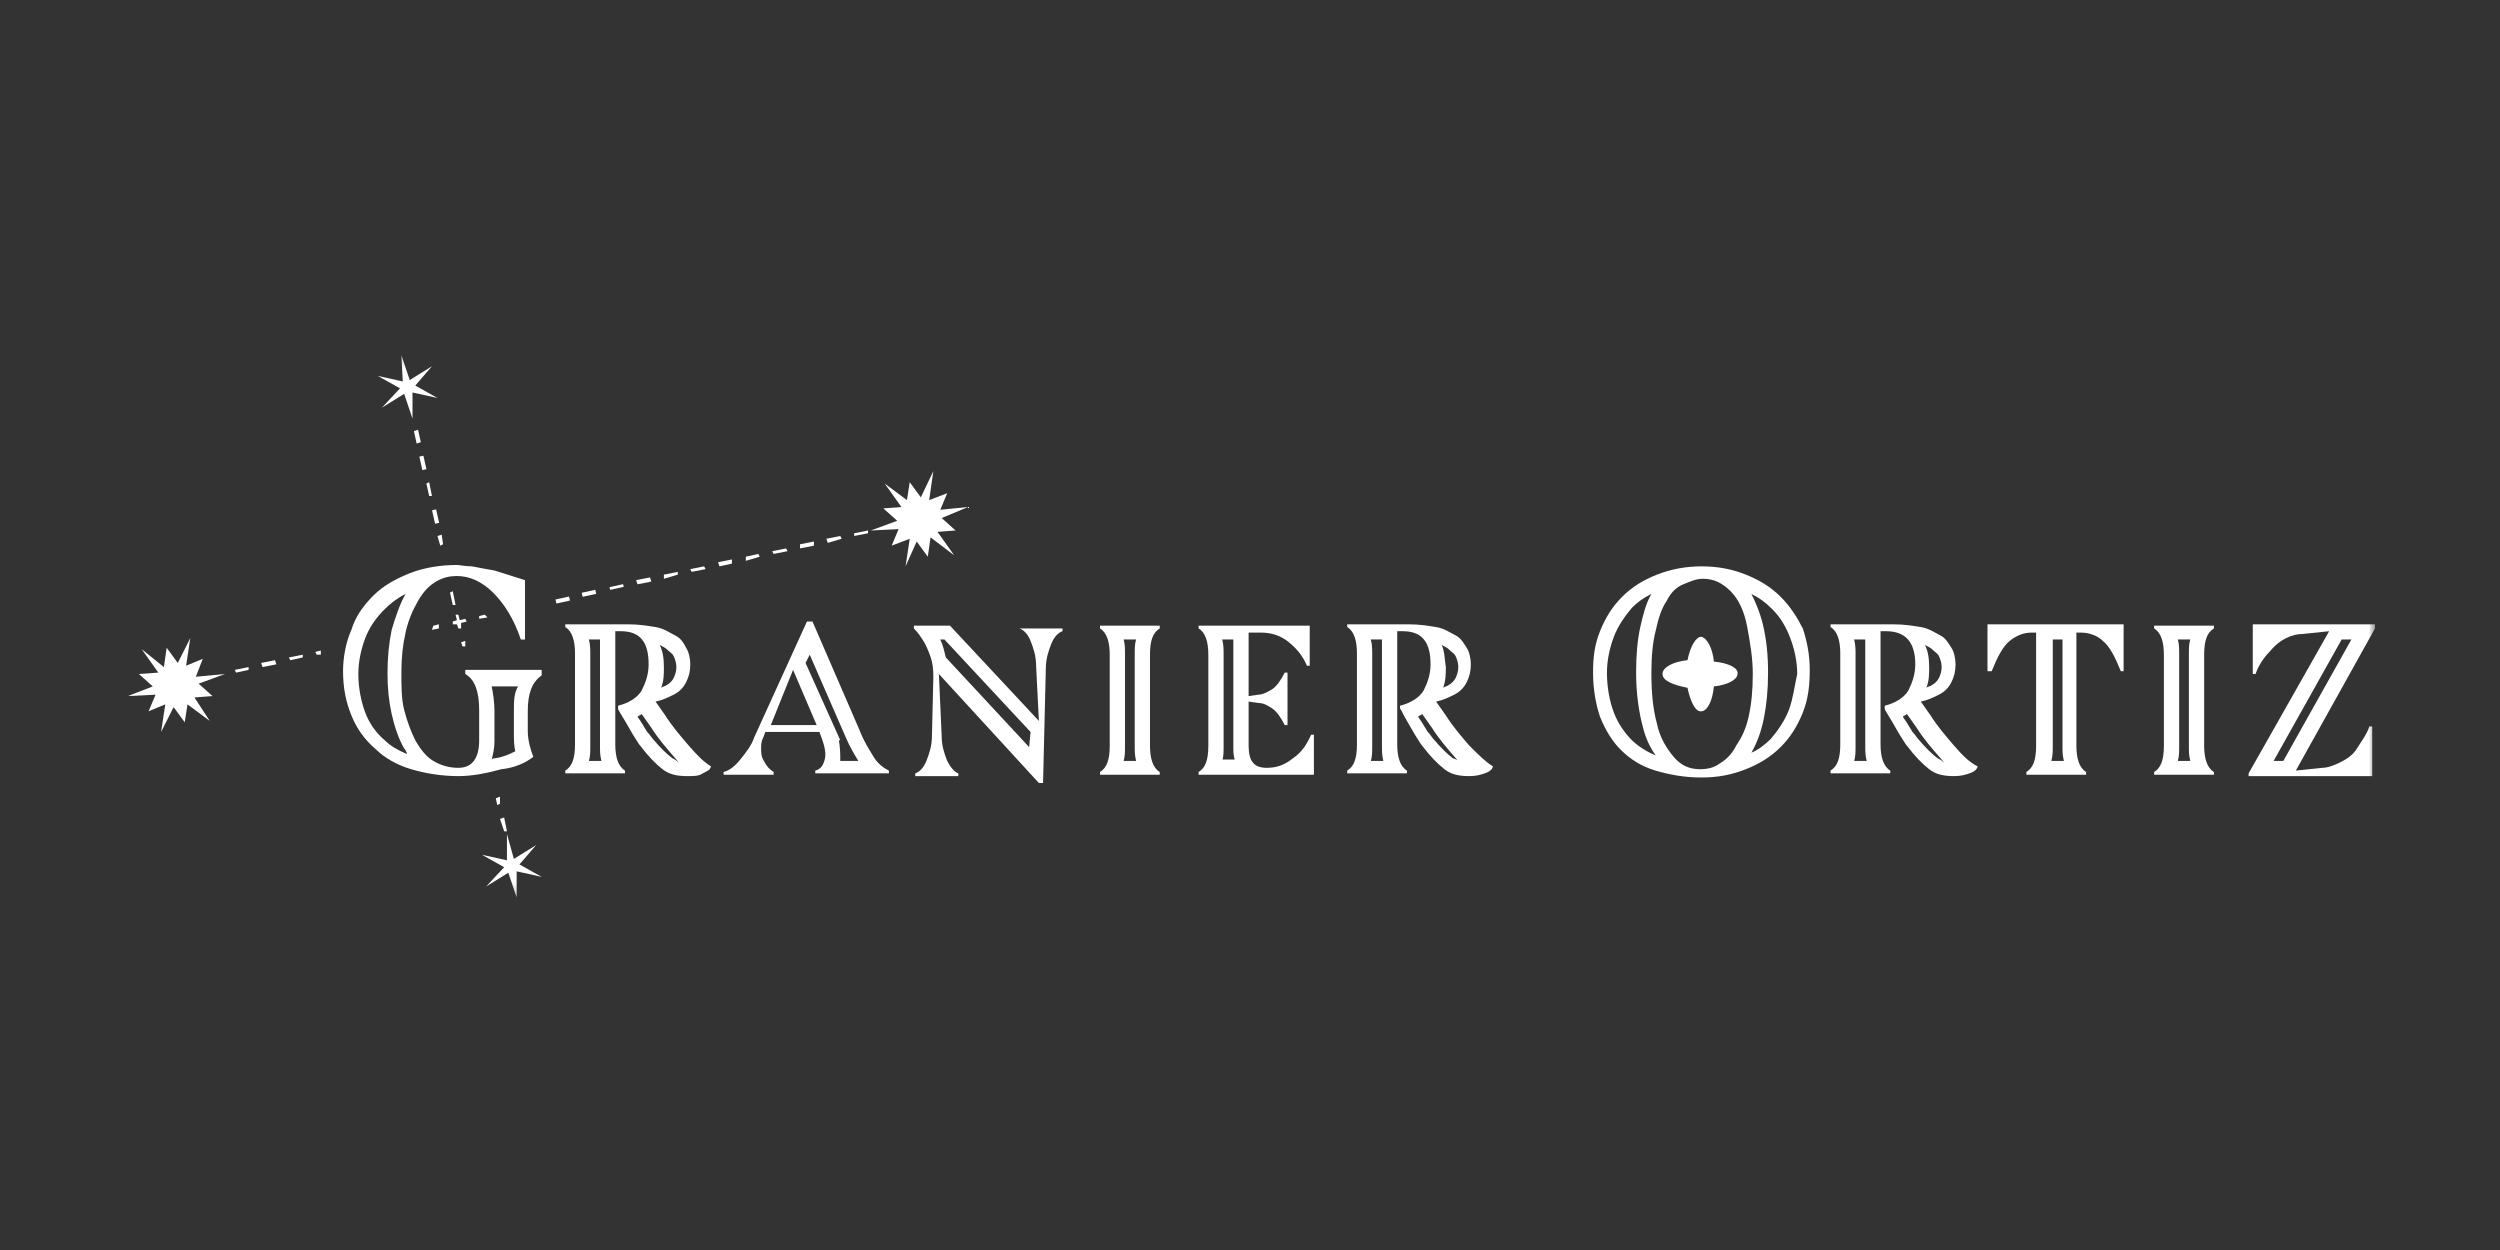 <svg width="200" height="100" viewBox="0 0 200 100" fill="none" xmlns="http://www.w3.org/2000/svg">
<rect x="0" y="0" width="200" height="100" fill="#333333" stroke="none"/>
<mask id="mask0_59_959" style="mask-type:alpha" maskUnits="userSpaceOnUse" x="0" y="0" width="200" height="100">
<rect width="200" height="100" fill="#D9D9D9"/>
</mask>
<g mask="url(#mask0_59_959)">
<mask id="mask1_59_959" style="mask-type:luminance" maskUnits="userSpaceOnUse" x="10" y="28" width="180" height="44">
<path d="M190 28.196H10V71.804H190V28.196Z" fill="white"/>
</mask>
<g mask="url(#mask1_59_959)">
<path d="M15.667 54.14L16.222 52.705L14.889 53.257L15.222 51.049L14.222 53.036L13.333 51.822L13.111 53.367L11.333 51.932L12.667 53.809L11.111 53.919L12.222 54.913L10.222 55.686L12.444 55.575L11.889 56.9L13.222 56.348L12.889 58.556L13.889 56.569L14.778 57.783L15 56.348L16.778 57.673L15.556 55.796L17 55.686L15.889 54.692L18 53.919L15.667 54.14Z" fill="white"/>
<path d="M73.334 43.321L74.223 44.535L74.445 42.99L76.334 44.425L75 42.548L76.445 42.438L75.334 41.444L77.445 40.561L75.223 40.782L75.778 39.457L74.334 40.009L74.667 37.691L73.667 39.788L72.778 38.574L72.556 40.009L70.778 38.684L72.112 40.561L70.667 40.672L71.778 41.665L69.667 42.438L71.889 42.328L71.334 43.652L72.778 43.1L72.445 45.308L73.334 43.321Z" fill="white"/>
<path d="M32 31.067L30.555 32.612L32.333 31.508L33 33.495V31.398L35 31.839L33.222 30.846L34.556 29.3L32.778 30.404L32.111 28.417L32.222 30.515L30.222 30.073L32 31.067Z" fill="white"/>
<path d="M39.666 63.856L39.778 64.408L40 64.297V63.745C39.889 63.745 39.778 63.856 39.666 63.856Z" fill="white"/>
<path d="M37 51.712H37.222V51.27L36.889 51.381L37 51.712Z" fill="white"/>
<path d="M34.556 39.678L34.334 38.574L34.111 38.684L34.334 39.678H34.556Z" fill="white"/>
<path d="M34.89 40.749L34.565 40.82L34.805 41.898L35.13 41.827L34.89 40.749Z" fill="white"/>
<path d="M33.873 36.458L33.548 36.529L33.788 37.607L34.113 37.536L33.873 36.458Z" fill="white"/>
<path d="M35.222 43.653L35.444 43.542L35.333 42.769L35 42.88L35.222 43.653Z" fill="white"/>
<path d="M33.111 34.489L33.333 35.483L33.666 35.373L33.444 34.379L33.111 34.489Z" fill="white"/>
<path d="M40.556 66.505L40.333 65.401L40 65.511L40.333 66.505H40.556Z" fill="white"/>
<path d="M36.222 47.295L35.999 47.406L36.222 48.399H36.444L36.222 47.295Z" fill="white"/>
<path d="M69.445 42.659V42.438L68.334 42.659V42.879L69.445 42.659Z" fill="white"/>
<path d="M25.334 52.373H25.667C25.667 52.263 25.667 52.153 25.667 52.042L25.223 52.153L25.334 52.373Z" fill="white"/>
<path d="M67.333 43.1L67.222 42.879L66.111 43.1L66.222 43.431L67.333 43.1Z" fill="white"/>
<path d="M45.525 47.721L44.44 47.959L44.512 48.283L45.597 48.044L45.525 47.721Z" fill="white"/>
<path d="M20.889 53.036L21 53.367L22.111 53.146L22 52.815L20.889 53.036Z" fill="white"/>
<path d="M23.111 52.595L23.223 52.816L24.222 52.595V52.374L23.111 52.595Z" fill="white"/>
<path d="M18.777 53.589L18.889 53.809L19.889 53.589V53.368L18.777 53.589Z" fill="white"/>
<path d="M65.112 43.652V43.321L64.001 43.542V43.873L65.112 43.652Z" fill="white"/>
<path d="M54.222 45.97V45.749L53.111 45.97V46.301L54.222 45.97Z" fill="white"/>
<path d="M56.444 45.529L56.333 45.308L55.222 45.529L55.333 45.75L56.444 45.529Z" fill="white"/>
<path d="M52.111 46.523L52 46.192L50.889 46.413L51 46.744L52.111 46.523Z" fill="white"/>
<path d="M47.623 47.184L46.538 47.422L46.61 47.746L47.695 47.508L47.623 47.184Z" fill="white"/>
<path d="M49.849 46.734L48.764 46.973L48.812 47.188L49.897 46.95L49.849 46.734Z" fill="white"/>
<path d="M60.778 44.535L60.666 44.314L59.666 44.535V44.866L60.778 44.535Z" fill="white"/>
<path d="M63 44.094L62.889 43.873L61.778 44.094L61.889 44.315L63 44.094Z" fill="white"/>
<path d="M58.556 44.756L57.445 44.977L57.556 45.308L58.556 45.088V44.756Z" fill="white"/>
<path d="M34.555 50.386L35.111 50.276V49.945L34.666 50.055L34.555 50.386Z" fill="white"/>
<path d="M38.334 49.503L39 49.393L38.778 49.172L38.334 49.282V49.503Z" fill="white"/>
<path d="M37.222 49.503L36.778 49.613L36.667 49.172H36.444L36.556 49.613L36.222 49.724V49.944H36.556L36.667 50.276H36.889V49.834L37.333 49.724L37.222 49.503Z" fill="white"/>
<path d="M41.556 69.155L42.889 67.609L41.111 68.714L40.556 66.726V68.824L38.556 68.382L40.333 69.376L38.889 70.922L40.667 69.818L41.333 71.805V69.707L43.333 70.149L41.556 69.155Z" fill="white"/>
<path d="M42.667 60.544C42.444 59.992 42.222 59.219 42.222 58.446V56.901C42.222 55.465 42.555 54.582 43.333 54.03V53.589H37.222V53.92C38 54.361 38.333 55.355 38.333 56.79V59.219C38.333 60.654 37.778 61.427 36.667 61.427C35.889 61.427 35.222 61.206 34.666 60.875C34.111 60.544 33.667 59.992 33.222 59.219C32.889 58.556 32.555 57.673 32.333 56.79C32.111 55.907 32.111 54.913 32.111 53.809C32.111 52.595 32.222 51.601 32.444 50.608C32.667 49.614 33 48.841 33.444 48.069C33.889 47.296 34.333 46.854 34.889 46.523C35.444 46.192 36 46.081 36.555 46.081C37.555 46.081 38.555 46.523 39.444 47.406C40.333 48.289 41.111 49.504 41.667 51.16H42V46.413C41 46.081 40.222 45.861 39.556 45.64C38.889 45.529 38.333 45.419 37.778 45.309C37.222 45.309 36.778 45.198 36.555 45.198C35.222 45.198 33.889 45.419 32.778 45.861C31.666 46.302 30.666 46.854 29.889 47.627C29.111 48.4 28.444 49.283 28.111 50.387C27.667 51.381 27.444 52.595 27.444 53.699C27.444 55.024 27.667 56.128 28.111 57.232C28.555 58.336 29.222 59.219 30 59.881C30.778 60.654 31.778 61.206 32.889 61.537C34 61.869 35.333 62.089 36.667 62.089C37.778 62.089 38.889 61.869 40.111 61.537C41.222 61.427 42.111 60.985 42.667 60.544ZM30.778 59.219C30.111 58.667 29.555 57.894 29.222 57.011C28.889 56.128 28.667 55.024 28.667 53.92C28.667 52.926 28.889 51.932 29.222 51.049C29.555 50.166 30.111 49.393 30.778 48.731C31.222 48.289 31.778 47.848 32.444 47.517C32 48.289 31.666 49.283 31.333 50.387C31.111 51.491 31 52.595 31 53.92C31 55.024 31.111 56.128 31.333 57.121C31.555 58.115 31.889 59.109 32.333 59.881C32.444 59.992 32.555 60.212 32.555 60.323C31.778 59.992 31.222 59.661 30.778 59.219ZM39.333 60.765C39.444 60.323 39.556 59.881 39.556 59.329V56.901C39.556 56.128 39.444 55.465 39.333 54.913H41.444C41.111 55.465 41.111 56.128 41.111 56.901V58.556C41.111 59.109 41.111 59.661 41.222 60.102C40.778 60.323 40.333 60.544 39.666 60.654C39.556 60.654 39.444 60.654 39.333 60.765Z" fill="white"/>
<path d="M55.111 59.66C54.445 58.887 53.778 58.114 53.223 57.231L52.445 56.127C53 56.017 53.445 55.796 53.889 55.575C54.334 55.354 54.667 55.023 54.889 54.581C55.111 54.14 55.223 53.698 55.223 53.146C55.223 52.705 55.111 52.153 54.889 51.821C54.667 51.38 54.445 51.049 54 50.828C53.556 50.607 53.112 50.276 52.445 50.165C51.778 50.055 51.111 49.945 50.223 49.945H45.223V50.165C45.778 50.497 46.001 51.269 46.001 52.263V59.549C46.001 60.654 45.778 61.316 45.223 61.647V61.868H50.001V61.647C49.445 61.316 49.223 60.543 49.223 59.549V50.497H49.667C51.223 50.497 51.889 51.38 51.889 53.146C51.889 53.919 51.667 54.581 51.334 55.244C51.001 55.796 50.334 56.237 49.445 56.458V56.679C49.445 56.789 49.667 57.121 50.001 57.673C50.334 58.225 50.556 58.666 50.778 58.998C51.001 59.329 51.111 59.549 51.223 59.66C51.889 60.543 52.445 61.095 53 61.537C53.556 61.978 54.223 62.089 55.001 62.089C55.556 62.089 55.889 62.089 56.223 61.868C56.445 61.758 56.667 61.647 56.778 61.537L56.889 61.316C56.334 60.985 55.778 60.433 55.111 59.66ZM52.778 51.601C53 51.711 53.223 51.821 53.334 51.932C53.556 52.153 53.778 52.263 53.889 52.484C54 52.705 54.112 53.036 54.112 53.367C54.112 53.698 54 54.029 53.889 54.25C53.778 54.471 53.556 54.692 53.334 54.802C53.223 54.913 53 54.913 52.889 55.023C53.112 54.471 53.112 53.919 53.112 53.367C53.112 52.594 53 52.042 52.778 51.601ZM47.111 60.874C47.223 60.543 47.223 60.102 47.223 59.66V52.373C47.223 51.932 47.223 51.601 47.111 51.159H48V59.66C48 60.102 48 60.433 48.112 60.874H47.111ZM53.778 60.654C53.334 60.322 52.778 59.77 52.223 59.108C52.112 58.998 52 58.777 51.778 58.556C51.556 58.225 51.334 57.783 51.001 57.342C51.111 57.231 51.223 57.231 51.334 57.121L52.112 58.225C52.667 59.108 53.334 59.881 54.112 60.764C54.223 60.874 54.334 61.095 54.445 61.205C54.223 60.874 54 60.764 53.778 60.654Z" fill="white"/>
<path d="M69.889 60.544C69.555 59.992 69.111 59.329 68.778 58.446L65 49.724H64.555L60.333 58.998C60.111 59.661 59.666 60.212 59.222 60.765C58.778 61.317 58.333 61.648 57.889 61.758V61.979H61.889V61.758C61.555 61.537 61.333 61.317 61.111 60.875C60.889 60.544 60.889 60.212 60.889 59.771C60.889 59.329 61 59.108 61.111 58.888L61.222 58.556H65.555C65.889 59.44 66.111 60.102 66 60.654C65.889 61.206 65.666 61.537 65.222 61.648V61.868H71.111V61.648C70.666 61.427 70.222 61.096 69.889 60.544ZM61.666 58.005L63.444 53.589L65.333 58.005H61.666ZM67.222 60.875C67.222 60.323 67.222 59.881 67.111 59.219H67.222L64.444 53.036L64.778 52.374L67.666 58.998C68 59.771 68.333 60.323 68.666 60.875H67.222Z" fill="white"/>
<path d="M81.555 50.276C81.889 50.386 82.222 50.718 82.444 51.27C82.666 51.822 82.889 52.484 82.889 53.257L83.111 57.673L76 50.055H73.111V50.276C73.444 50.607 73.666 50.938 74 51.49C74.222 51.932 74.444 52.484 74.555 52.926C74.666 53.478 74.666 53.809 74.666 54.25L74.555 58.887C74.555 59.66 74.333 60.322 74.111 60.874C73.889 61.426 73.555 61.758 73.222 61.868V62.089H76.666V61.868C76.333 61.758 76 61.316 75.778 60.874C75.555 60.322 75.333 59.66 75.333 58.887L75.111 53.919L83.111 62.641H83.444L83.666 53.478C83.666 52.705 83.889 52.042 84.111 51.49C84.333 50.938 84.666 50.607 85 50.497V50.276H81.444H81.555ZM82.333 59.77L75.666 52.594C75.555 52.153 75.444 51.601 75.222 51.159H75.555L82.444 58.556L82.333 59.77Z" fill="white"/>
<path d="M88 50.276C88.556 50.607 88.778 51.38 88.778 52.374V59.66C88.778 60.764 88.556 61.426 88 61.758V61.978H92.778V61.758C92.222 61.426 92 60.654 92 59.66V52.374C92 51.27 92.222 50.607 92.778 50.276V50.055H88V50.276ZM89.889 51.159H90.889C90.778 51.49 90.778 51.932 90.778 52.374V59.66C90.778 60.102 90.778 60.433 90.889 60.874H89.889C90 60.543 90 60.102 90 59.66V52.374C90 51.932 90 51.49 89.889 51.159Z" fill="white"/>
<path d="M103.445 60.654C102.778 61.206 102.111 61.426 101.334 61.426C100.889 61.426 100.445 61.316 100.223 60.985C100 60.764 99.889 60.212 99.889 59.66V56.127L100.667 56.238C101.111 56.238 101.445 56.458 101.778 56.679C102.111 56.9 102.445 57.342 102.778 58.004H103.001V53.809H102.778C102.445 54.471 102.111 54.913 101.778 55.134C101.445 55.354 101 55.575 100.667 55.575L99.889 55.686V50.607H100.889C101.667 50.607 102.445 50.828 103.111 51.38C103.778 51.932 104.223 52.484 104.556 53.257H104.778V50.055H95.889V50.276C96.445 50.607 96.667 51.38 96.667 52.374V59.66C96.667 60.764 96.445 61.426 95.889 61.758V61.978H105.112V58.777H104.889C104.556 59.55 104.111 60.212 103.445 60.654ZM97.778 60.874C97.889 60.543 97.889 60.102 97.889 59.66V52.374C97.889 51.932 97.889 51.601 97.778 51.159H98.667V59.66C98.667 60.102 98.667 60.433 98.778 60.764H97.778V60.874Z" fill="white"/>
<path d="M117.555 59.66C116.889 58.887 116.222 58.114 115.666 57.231L114.889 56.127C115.445 56.017 115.889 55.796 116.333 55.575C116.778 55.354 117.111 55.023 117.334 54.581C117.555 54.14 117.667 53.698 117.667 53.146C117.667 52.705 117.555 52.153 117.334 51.821C117.111 51.49 116.889 51.049 116.445 50.828C116 50.607 115.556 50.276 114.889 50.165C114.222 50.055 113.555 49.945 112.667 49.945H107.778V50.165C108.334 50.497 108.555 51.269 108.555 52.263V59.549C108.555 60.654 108.334 61.316 107.778 61.647V61.868H112.555V61.647C111.999 61.316 111.778 60.543 111.778 59.549V50.497H112.222C113.777 50.497 114.444 51.38 114.444 53.146C114.444 53.919 114.222 54.581 113.889 55.244C113.555 55.796 112.888 56.237 111.999 56.458V56.679C112.111 56.789 112.222 57.121 112.555 57.673C112.888 58.225 113.111 58.666 113.333 58.998C113.555 59.329 113.667 59.549 113.777 59.66C114.444 60.543 115 61.095 115.556 61.537C116.111 61.978 116.778 62.089 117.555 62.089C118.111 62.089 118.444 61.978 118.777 61.868C119.111 61.758 119.222 61.647 119.333 61.537L119.444 61.316C118.889 60.985 118.333 60.433 117.555 59.66ZM115.333 51.601C115.556 51.711 115.778 51.821 115.889 51.932C116.111 52.153 116.333 52.263 116.445 52.484C116.555 52.705 116.666 53.036 116.666 53.367C116.666 53.698 116.555 54.029 116.445 54.25C116.333 54.471 116.111 54.692 115.889 54.802C115.778 54.913 115.556 54.913 115.445 55.023C115.666 54.471 115.666 53.919 115.666 53.367C115.556 52.594 115.556 52.042 115.333 51.601ZM109.667 60.874C109.777 60.543 109.777 60.102 109.777 59.66V52.373C109.777 51.932 109.777 51.601 109.667 51.159H110.556V59.66C110.556 60.102 110.556 60.433 110.666 60.874H109.667ZM116.222 60.654C115.778 60.322 115.222 59.77 114.667 59.108C114.556 58.998 114.444 58.777 114.222 58.556C114 58.225 113.777 57.783 113.444 57.342C113.555 57.231 113.667 57.231 113.777 57.121L114.556 58.225C115.111 59.108 115.778 59.881 116.555 60.764C116.666 60.874 116.778 61.095 116.889 61.205C116.778 60.874 116.555 60.764 116.222 60.654Z" fill="white"/>
<path d="M142.445 47.737C141.667 46.964 140.778 46.412 139.667 45.971C138.556 45.529 137.445 45.308 136.112 45.308C134.89 45.308 133.667 45.529 132.556 45.971C131.445 46.412 130.556 46.964 129.778 47.737C129.001 48.51 128.445 49.393 128.001 50.497C127.556 51.601 127.445 52.595 127.445 53.809C127.445 55.134 127.668 56.348 128.001 57.342C128.445 58.446 129.001 59.329 129.667 59.992C130.445 60.764 131.333 61.316 132.445 61.648C133.556 61.979 134.778 62.2 136.112 62.2C137.445 62.2 138.556 61.979 139.667 61.537C140.778 61.096 141.667 60.544 142.445 59.771C143.223 58.998 143.778 58.115 144.223 57.011C144.667 55.907 144.779 54.803 144.779 53.588C144.779 52.374 144.556 51.27 144.223 50.276C143.778 49.393 143.223 48.51 142.445 47.737ZM130.556 59.219C130 58.667 129.445 57.894 129.111 57.011C128.778 56.127 128.556 55.023 128.556 53.809C128.556 52.815 128.778 51.822 129.111 50.939C129.445 50.055 130 49.283 130.556 48.62C131 48.179 131.445 47.847 132.112 47.516C131.667 48.289 131.445 49.172 131.223 50.166C131 51.159 130.889 52.374 130.889 53.809C130.889 55.465 131.112 57.011 131.445 58.225C131.667 59.108 132 59.771 132.445 60.433C131.667 60.102 131 59.66 130.556 59.219ZM138.89 59.66C138.556 60.323 138.111 60.764 137.556 61.095C137.112 61.427 136.556 61.537 136 61.537C135.112 61.537 134.445 61.206 133.89 60.544C133.334 59.881 132.778 58.998 132.556 57.894C132.222 56.679 132.112 55.355 132.112 53.809C132.112 52.484 132.222 51.38 132.445 50.497C132.667 49.503 132.889 48.731 133.334 48.068C133.667 47.406 134.111 46.964 134.667 46.743C135.223 46.523 135.667 46.302 136.223 46.302C137.112 46.302 137.778 46.633 138.445 47.295C139.111 47.958 139.556 48.951 139.779 50.166C140 51.38 140.223 52.595 140.223 53.919C140.223 55.244 140.112 56.348 139.889 57.342C139.667 58.336 139.334 58.998 138.89 59.66ZM143.111 56.79C142.778 57.673 142.222 58.446 141.668 59.108C141.222 59.55 140.667 59.992 140.112 60.212C140.556 59.439 140.889 58.556 141.112 57.452C141.334 56.348 141.445 55.134 141.445 53.809C141.445 52.484 141.334 51.159 141 49.835C140.778 48.951 140.445 48.179 140.112 47.516C140.778 47.847 141.222 48.179 141.778 48.731C142.445 49.393 142.89 50.166 143.223 51.049C143.556 51.932 143.778 52.926 143.778 53.919C143.556 54.913 143.445 55.907 143.111 56.79Z" fill="white"/>
<path d="M156.333 59.66C155.666 58.887 155 58.114 154.444 57.231L153.667 56.127C154.221 56.017 154.666 55.796 155.11 55.575C155.555 55.354 155.889 55.023 156.111 54.581C156.333 54.14 156.444 53.698 156.444 53.146C156.444 52.705 156.333 52.153 156.111 51.821C155.889 51.49 155.666 51.049 155.222 50.828C154.777 50.607 154.333 50.276 153.667 50.165C152.999 50.055 152.333 49.945 151.444 49.945H146.444V50.165C146.999 50.497 147.222 51.269 147.222 52.263V59.549C147.222 60.654 146.999 61.316 146.444 61.647V61.868H151.222V61.647C150.666 61.316 150.444 60.543 150.444 59.549V50.497H150.889C152.444 50.497 153.222 51.38 153.222 53.146C153.222 53.919 152.999 54.581 152.666 55.244C152.333 55.796 151.666 56.237 150.777 56.458V56.679C150.777 56.789 151 57.121 151.333 57.673C151.666 58.225 151.889 58.666 152.111 58.998C152.333 59.329 152.444 59.549 152.555 59.66C153.222 60.543 153.777 61.095 154.333 61.537C154.889 61.978 155.555 62.089 156.333 62.089C156.888 62.089 157.222 61.978 157.555 61.868C157.888 61.758 158 61.647 158.111 61.537L158.221 61.316C157.555 60.985 156.999 60.433 156.333 59.66ZM154 51.601C154.221 51.711 154.444 51.821 154.555 51.932C154.777 52.153 155 52.263 155.11 52.484C155.222 52.705 155.333 53.036 155.333 53.367C155.333 53.698 155.222 54.029 155.11 54.25C155 54.471 154.777 54.692 154.555 54.802C154.444 54.913 154.221 54.913 154.111 55.023C154.333 54.471 154.333 53.919 154.333 53.367C154.333 52.594 154.221 52.042 154 51.601ZM148.332 60.874C148.444 60.543 148.444 60.102 148.444 59.66V52.373C148.444 51.932 148.444 51.601 148.332 51.159H149.221V59.66C149.221 60.102 149.221 60.433 149.333 60.874H148.332ZM155 60.654C154.555 60.322 154 59.77 153.444 59.108C153.333 58.998 153.222 58.777 152.999 58.556C152.778 58.225 152.555 57.783 152.222 57.342C152.333 57.231 152.444 57.231 152.555 57.121L153.333 58.225C153.888 59.108 154.555 59.881 155.333 60.764C155.444 60.874 155.555 61.095 155.666 61.205C155.444 60.874 155.222 60.764 155 60.654Z" fill="white"/>
<path d="M159.111 53.698H159.333C159.778 52.594 160.222 51.711 160.778 51.269C161.334 50.828 161.888 50.607 162.555 50.607H162.889V59.66C162.889 60.764 162.667 61.426 162.111 61.758V61.978H166.888V61.758C166.334 61.426 166.111 60.654 166.111 59.66V50.607H166.444C167.111 50.607 167.777 50.828 168.222 51.269C168.778 51.711 169.222 52.594 169.666 53.698H169.889V49.945H159V53.698H159.111ZM164.222 59.66V51.159H165V59.66C165 60.102 165 60.433 165.111 60.874H164.111C164.222 60.433 164.222 60.102 164.222 59.66Z" fill="white"/>
<path d="M172.333 50.276C172.889 50.607 173.111 51.38 173.111 52.374V59.66C173.111 60.764 172.889 61.426 172.333 61.758V61.978H177.111V61.758C176.556 61.426 176.333 60.654 176.333 59.66V52.374C176.333 51.27 176.556 50.607 177.111 50.276V50.055H172.333V50.276ZM174.223 51.159H175.223C175.111 51.49 175.111 51.932 175.111 52.374V59.66C175.111 60.102 175.111 60.433 175.223 60.874H174.223C174.334 60.543 174.334 60.102 174.334 59.66V52.374C174.334 51.932 174.334 51.49 174.223 51.159Z" fill="white"/>
<path d="M190 49.945H180.222V53.919H180.444C180.667 53.257 181.111 52.594 181.556 52.153C182 51.601 182.444 51.269 182.889 51.049C183.333 50.828 183.778 50.717 184.222 50.717L186.333 50.497L179.889 61.868V62.089H189.778V58.114H189.555C189.334 58.777 188.889 59.329 188.555 59.881C188.222 60.433 187.666 60.764 187.222 60.985C186.777 61.205 186.222 61.426 185.777 61.426L183.666 61.647L190 50.276V49.945ZM182.666 60.874H181.889L187.333 51.159H188.111L182.666 60.874Z" fill="white"/>
<path d="M137.111 52.926C137.001 51.822 136.556 51.049 136.112 50.939C135.667 50.939 135.222 51.711 135 52.815C133.889 52.926 133 53.367 133 53.919C133 54.471 133.889 54.803 135 55.023C135.222 56.127 135.667 57.011 136.112 56.9C136.556 56.9 137.001 56.127 137.111 54.913C138.223 54.803 139 54.361 139 53.919C139.112 53.478 138.334 53.036 137.111 52.926Z" fill="white"/>
</g>
</g>
</svg>

